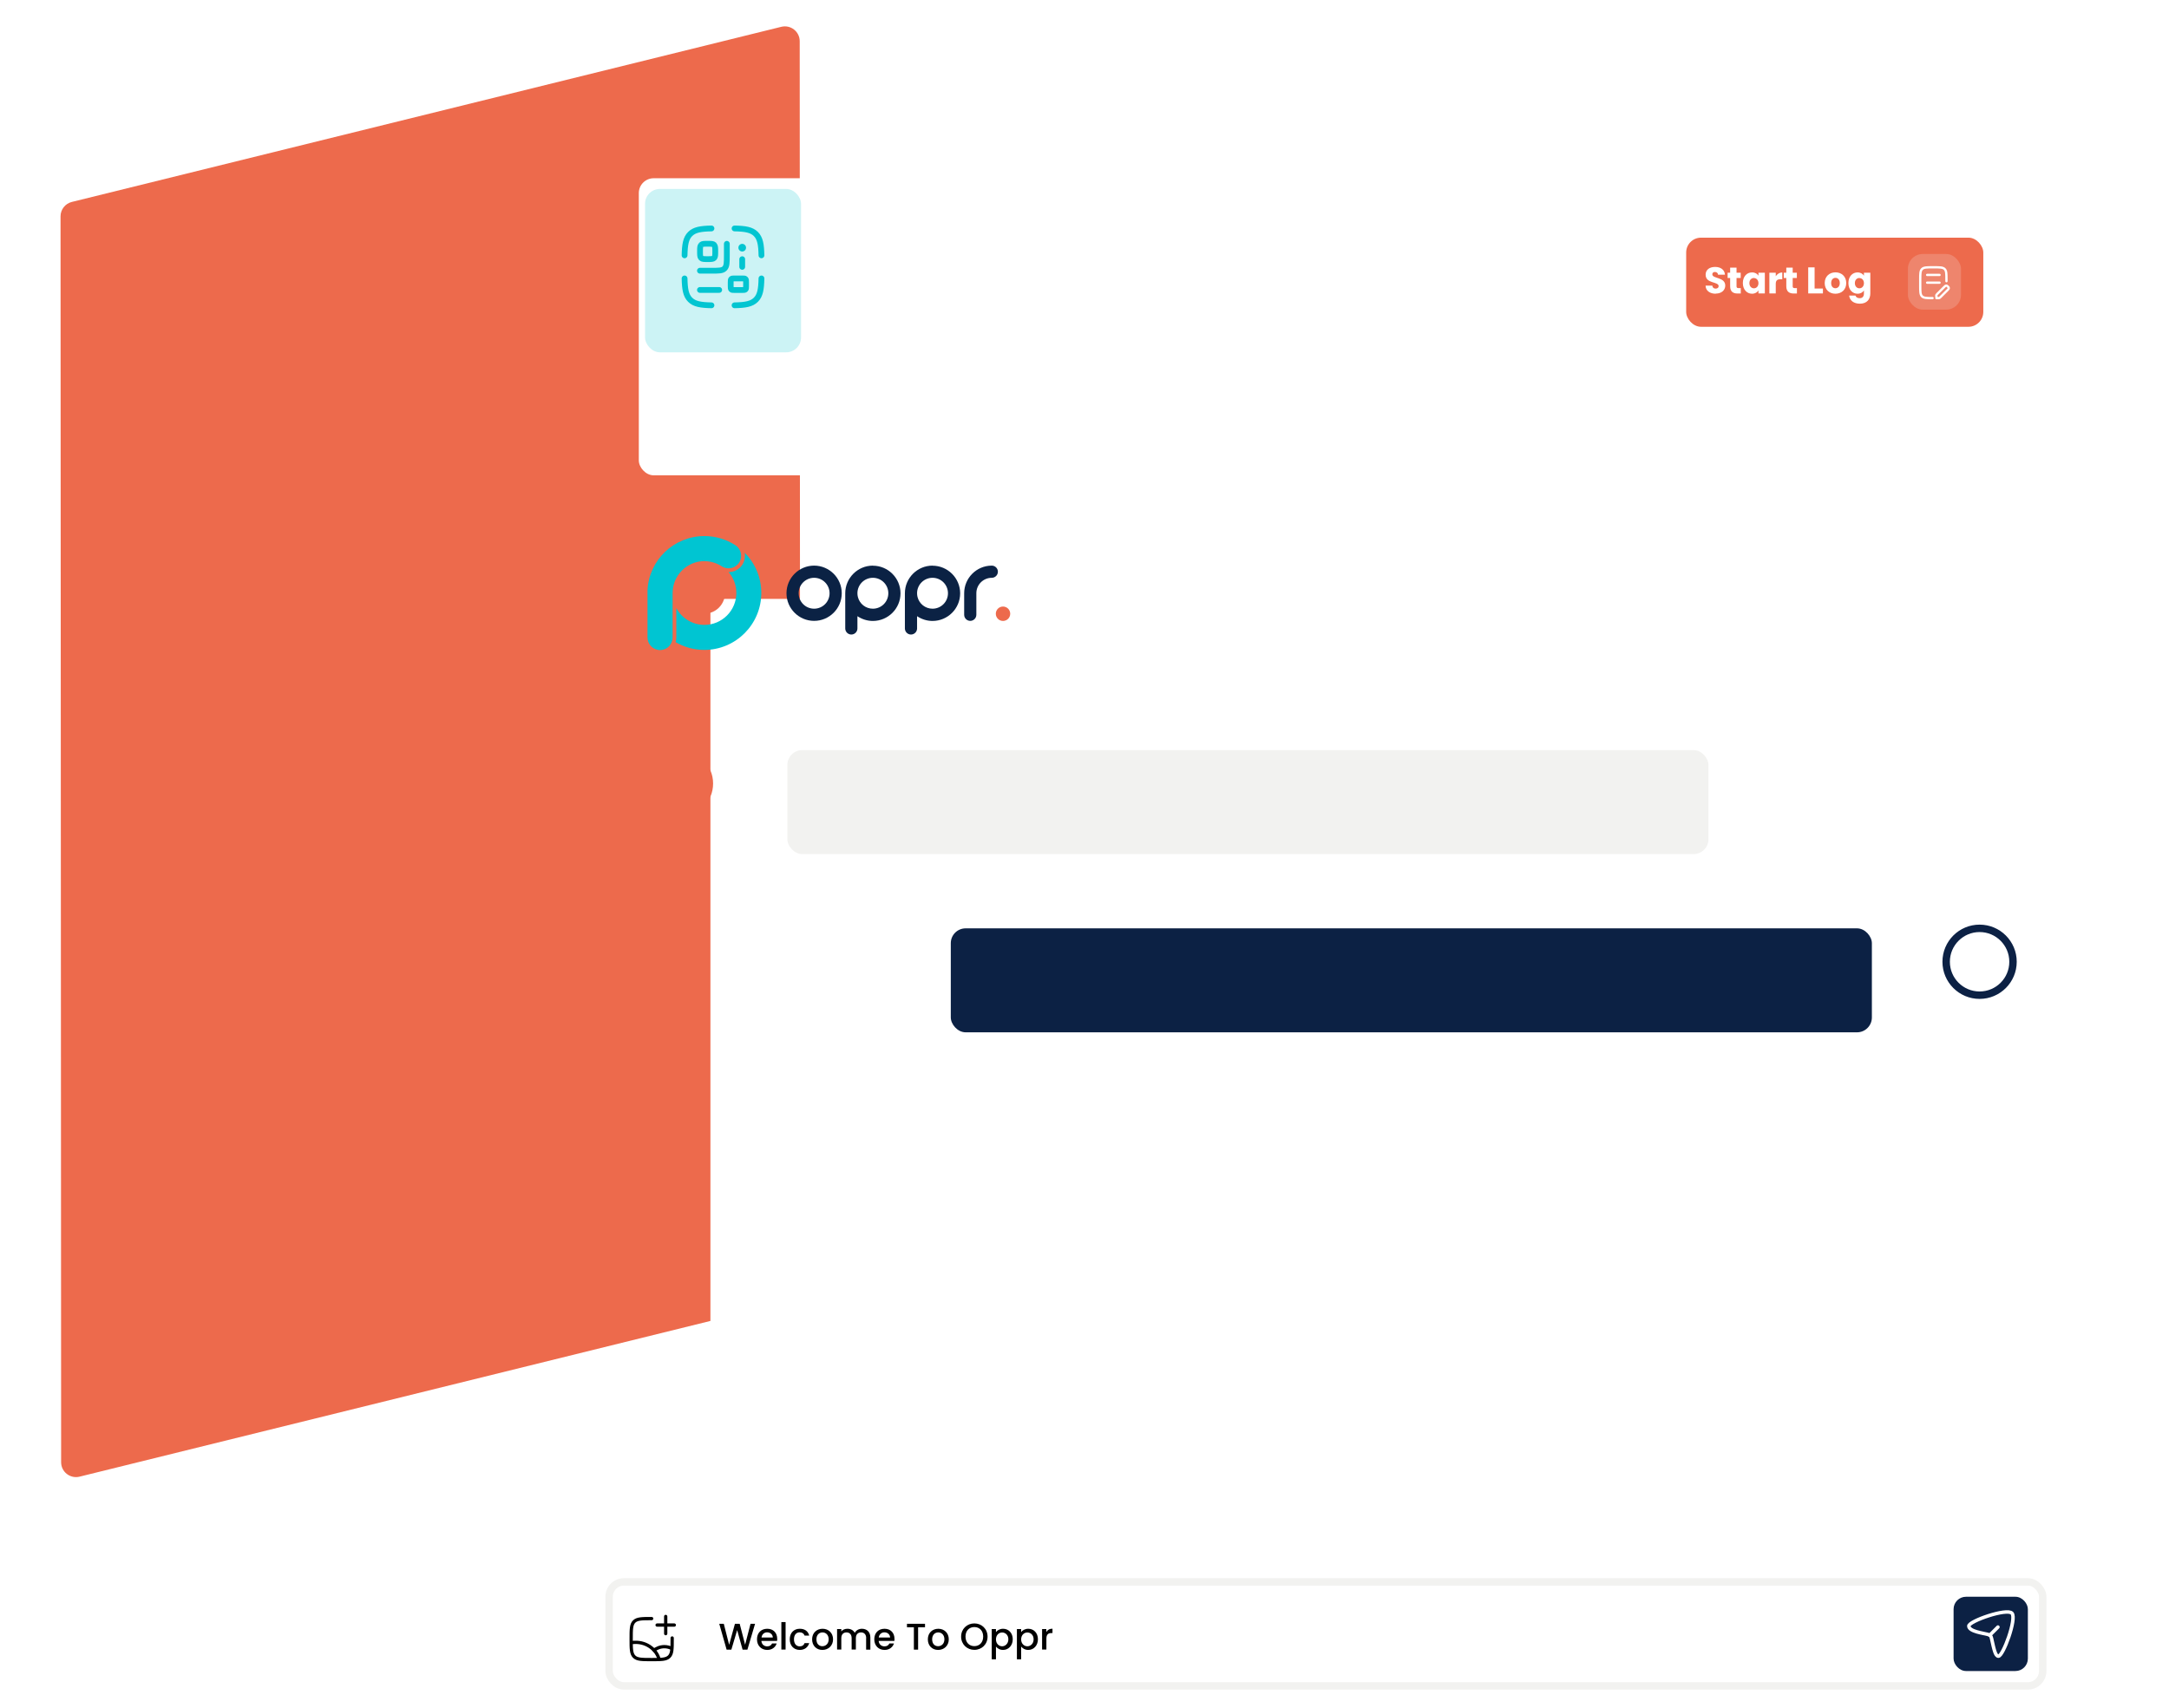 <?xml version="1.0" encoding="UTF-8"?><svg id="Laag_1" xmlns="http://www.w3.org/2000/svg" xmlns:xlink="http://www.w3.org/1999/xlink" viewBox="0 0 292 230"><defs><style>.cls-1,.cls-2,.cls-3,.cls-4,.cls-5,.cls-6,.cls-7,.cls-8,.cls-9,.cls-10,.cls-11,.cls-12{fill:none;}.cls-1,.cls-3,.cls-5,.cls-7,.cls-8,.cls-9{stroke-linejoin:round;}.cls-1,.cls-12{stroke:#000;stroke-width:.44px;}.cls-2,.cls-3,.cls-5,.cls-6,.cls-7,.cls-8,.cls-12{stroke-linecap:round;}.cls-2,.cls-4,.cls-7,.cls-8{stroke:#02c5d1;}.cls-2,.cls-4,.cls-8{stroke-width:.78px;}.cls-3,.cls-5,.cls-6,.cls-9,.cls-10{stroke:#fff;}.cls-3,.cls-10{stroke-width:.47px;}.cls-13,.cls-14{opacity:.2;}.cls-13,.cls-14,.cls-15,.cls-16,.cls-17,.cls-18,.cls-19,.cls-20,.cls-21,.cls-22,.cls-23,.cls-24{stroke-width:0px;}.cls-13,.cls-19{fill:#f2f2f0;}.cls-14{fill:#02c5d1;}.cls-5,.cls-6,.cls-9{stroke-width:.31px;}.cls-7{stroke-width:1.03px;}.cls-25{stroke:#0c2144;}.cls-25,.cls-15,.cls-16,.cls-18,.cls-22{fill:#fff;}.cls-15{filter:url(#drop-shadow-11);}.cls-16{filter:url(#drop-shadow-12);}.cls-11{stroke:#f2f2f0;}.cls-18{filter:url(#drop-shadow-9);}.cls-20{fill:#0c2144;}.cls-21{fill:#0b2244;}.cls-23{fill:#ed6a4c;}.cls-24{fill:#00c5d2;}</style><filter id="drop-shadow-9" filterUnits="userSpaceOnUse"><feOffset dx="16.64" dy="16.64"/><feGaussianBlur result="blur" stdDeviation="11.88"/><feFlood flood-color="#000" flood-opacity=".15"/><feComposite in2="blur" operator="in"/><feComposite in="SourceGraphic"/></filter><filter id="drop-shadow-11" filterUnits="userSpaceOnUse"><feOffset dx="16.64" dy="16.64"/><feGaussianBlur result="blur-2" stdDeviation="11.88"/><feFlood flood-color="#000" flood-opacity=".15"/><feComposite in2="blur-2" operator="in"/><feComposite in="SourceGraphic"/></filter><filter id="drop-shadow-12" filterUnits="userSpaceOnUse"><feOffset dx="7" dy="7"/><feGaussianBlur result="blur-3" stdDeviation="5"/><feFlood flood-color="#000" flood-opacity=".15"/><feComposite in2="blur-3" operator="in"/><feComposite in="SourceGraphic"/></filter></defs><rect class="cls-18" x="75" y="-259" width="200" height="226" rx="2" ry="2"/><path class="cls-23" d="m106.22,175.25l-95.51,23.58c-1.26.31-2.48-.64-2.48-1.94l-.08-167.76c0-.92.63-1.72,1.52-1.94L105.18,3.61c1.26-.31,2.48.64,2.48,1.94l.08,167.76c0,.92-.63,1.72-1.52,1.94Z"/><rect class="cls-15" x="79" y="64" width="200" height="226" rx="2" ry="2"/><path class="cls-21" d="m109.6,76.16c-2.05,0-3.72,1.67-3.72,3.72s1.67,3.72,3.72,3.72,3.72-1.67,3.72-3.72-1.67-3.72-3.72-3.72Zm0,5.8c-1.15,0-2.08-.93-2.08-2.08s.93-2.08,2.08-2.08,2.08.93,2.08,2.08-.93,2.08-2.08,2.08Z"/><path class="cls-21" d="m117.51,76.16c-2.05,0-3.72,1.67-3.72,3.72v4.74c0,.45.37.82.82.82s.82-.37.82-.82v-1.65c.6.4,1.32.64,2.08.64,2.05,0,3.72-1.67,3.72-3.72s-1.67-3.72-3.72-3.72h0Zm0,5.8c-.96,0-1.79-.65-2.02-1.58-.04-.16-.06-.33-.06-.5,0-1.15.93-2.08,2.08-2.08s2.08.93,2.08,2.08-.93,2.08-2.08,2.08Z"/><path class="cls-21" d="m125.54,76.16c-2.05,0-3.72,1.67-3.72,3.72v4.74c0,.45.37.82.82.82s.82-.37.82-.82v-1.65c.6.4,1.32.64,2.08.64,2.05,0,3.72-1.67,3.72-3.72s-1.67-3.72-3.72-3.72h0Zm0,5.8c-.96,0-1.79-.65-2.02-1.58-.04-.16-.06-.33-.06-.5,0-1.15.93-2.08,2.08-2.08s2.08.93,2.08,2.08-.93,2.08-2.08,2.08Z"/><path class="cls-21" d="m134.34,76.98c0-.45-.37-.82-.82-.82-2.05,0-3.72,1.67-3.72,3.72v2.9c0,.45.37.82.82.82s.82-.37.82-.82v-2.9c0-1.15.93-2.08,2.08-2.08.45,0,.82-.37.82-.82h0Z"/><circle class="cls-23" cx="135.03" cy="82.64" r=".97"/><path class="cls-24" d="m100.25,74.42c.1.54,0,1.12-.31,1.61-.41.63-1.1,1-1.85,1h-.01c.67.77,1.05,1.76,1.05,2.81,0,2.37-1.93,4.3-4.3,4.3-1.63,0-3.05-.91-3.78-2.26v3.94c0,.22-.03.43-.1.64,1.14.67,2.46,1.05,3.87,1.05,4.23,0,7.67-3.44,7.67-7.67,0-2.07-.82-4-2.25-5.43h0Z"/><path class="cls-24" d="m94.82,75.56c.83,0,1.64.24,2.34.69h0c.78.51,1.83.29,2.34-.49s.29-1.83-.49-2.34h0c-1.24-.81-2.69-1.24-4.18-1.24-4.1,0-7.46,3.23-7.66,7.28h0v6.38c0,.93.76,1.69,1.69,1.69.82,0,1.49-.58,1.65-1.34.02-.11.04-.23.04-.35v-5.99c0-2.37,1.93-4.3,4.3-4.3h0Z"/><circle class="cls-23" cx="94.82" cy="79.85" r="2.78"/><rect class="cls-16" x="79" y="17" width="200" height="40" rx="2" ry="2"/><rect class="cls-23" x="227" y="32" width="40" height="12" rx="2" ry="2"/><rect class="cls-13" x="256.85" y="34.2" width="7.15" height="7.49" rx="2" ry="2"/><path class="cls-5" d="m262.04,37.86v-.21c0-.79,0-1.18-.24-1.42-.24-.24-.64-.24-1.42-.24h-.21c-.79,0-1.18,0-1.42.24s-.24.64-.24,1.42v.83c0,.79,0,1.18.24,1.42.24.24.64.24,1.42.24"/><path class="cls-6" d="m259.44,37.02h1.67m-1.67,1.04h1.67"/><path class="cls-9" d="m260.69,39.9v.24h.24c.09,0,.13,0,.17-.02.04-.02.07-.05.13-.11l1-1c.06-.06.09-.09.1-.12.03-.06.03-.13,0-.19-.02-.03-.04-.06-.1-.12-.06-.06-.09-.09-.12-.1-.06-.03-.13-.03-.19,0-.03.02-.06.04-.12.1h0l-1,1c-.06.06-.09.09-.11.13-.02.04-.02.08-.02.17Z"/><path class="cls-22" d="m230.98,39.55c-.76,0-1.35-.38-1.37-1.09h.91c.03.27.2.4.44.4s.41-.12.41-.33c0-.65-1.76-.3-1.75-1.55,0-.67.54-1.04,1.28-1.04s1.28.38,1.32,1.05h-.93c-.01-.22-.17-.36-.41-.37-.21,0-.36.1-.36.32,0,.61,1.74.34,1.74,1.51,0,.59-.46,1.08-1.28,1.08Z"/><path class="cls-22" d="m232.92,37.43h-.34v-.71h.34v-.68h.86v.68h.56v.71h-.56v1.12c0,.17.07.24.26.24h.31v.73h-.44c-.58,0-.99-.25-.99-.97v-1.11Z"/><path class="cls-22" d="m235.87,36.68c.42,0,.71.19.86.44v-.4h.86v2.79h-.86v-.4c-.16.25-.45.44-.87.44-.68,0-1.23-.56-1.23-1.44s.54-1.43,1.23-1.43Zm.25.75c-.32,0-.61.24-.61.69s.29.7.61.7.61-.25.61-.69-.29-.69-.61-.69Z"/><path class="cls-22" d="m239.06,39.51h-.86v-2.79h.86v.47c.2-.29.5-.5.88-.5v.91h-.24c-.41,0-.64.14-.64.62v1.3Z"/><path class="cls-22" d="m240.48,37.43h-.34v-.71h.34v-.68h.86v.68h.56v.71h-.56v1.12c0,.17.07.24.26.24h.31v.73h-.44c-.58,0-.99-.25-.99-.97v-1.11Z"/><path class="cls-22" d="m244.29,36v2.85h1.12v.66h-1.98v-3.51h.86Z"/><path class="cls-22" d="m247.09,39.55c-.82,0-1.44-.55-1.44-1.44s.64-1.44,1.45-1.44,1.45.55,1.45,1.44-.64,1.44-1.46,1.44Zm0-.74c.31,0,.59-.23.59-.7s-.28-.7-.58-.7-.58.22-.58.7.26.7.57.7Z"/><path class="cls-22" d="m250.07,36.68c.41,0,.71.19.86.44v-.4h.86v2.79c0,.75-.43,1.38-1.4,1.38-.83,0-1.37-.42-1.45-1.09h.85c.06.21.27.35.56.35.33,0,.58-.17.58-.64v-.4c-.16.25-.45.44-.86.44-.69,0-1.23-.56-1.23-1.44s.54-1.43,1.23-1.43Zm.25.75c-.32,0-.61.24-.61.69s.29.7.61.7.61-.25.61-.69-.29-.69-.61-.69Z"/><rect class="cls-14" x="86.84" y="25.44" width="21" height="22" rx="2" ry="2"/><path class="cls-8" d="m95.78,30.76c-1.45.03-2.29.17-2.87.75s-.72,1.42-.75,2.87m6.73-3.62c1.45.03,2.29.17,2.87.75s.72,1.42.75,2.87m-3.62,6.73c1.45-.03,2.29-.17,2.87-.75s.72-1.42.75-2.87m-6.73,3.62c-1.45-.03-2.29-.17-2.87-.75s-.72-1.42-.75-2.87"/><path class="cls-7" d="m99.92,33.35h0"/><path class="cls-2" d="m97.85,32.83v1.55c0,.98,0,1.46-.3,1.77s-.79.3-1.77.3h-1.55"/><path class="cls-4" d="m94.39,32.98c-.15.15-.15.4-.15.88s0,.73.15.88m0-1.77c.15-.15.4-.15.88-.15s.73,0,.88.15m-1.77,0h0Zm0,1.77c.15.15.4.15.88.15s.73,0,.88-.15m-1.77,0h0Zm1.77,0c.15-.15.15-.4.15-.88s0-.73-.15-.88m0,1.77h0Zm0-1.77h0Z"/><path class="cls-4" d="m99.92,37.49c.24,0,.37,0,.44.08.08.08.08.2.08.44v.52c0,.24,0,.37-.08.44-.08.08-.2.08-.44.08h-1.03c-.24,0-.37,0-.44-.08-.08-.08-.08-.2-.08-.44v-.52c0-.24,0-.37.08-.44.08-.08.2-.08.44-.08h1.03Z"/><path class="cls-2" d="m94.23,39.04h2.59"/><path class="cls-2" d="m99.92,34.9v1.03"/><circle class="cls-23" cx="91.5" cy="105.5" r="4.5"/><rect class="cls-19" x="106" y="101" width="124" height="14" rx="2" ry="2"/><circle class="cls-25" cx="266.5" cy="129.5" r="4.5"/><rect class="cls-20" x="128" y="125" width="124" height="14" rx="2" ry="2" transform="translate(380 264) rotate(-180)"/><rect class="cls-11" x="82" y="213" width="193" height="14" rx="2" ry="2"/><rect class="cls-20" x="263" y="215" width="10" height="10" rx="1.67" ry="1.67"/><path class="cls-10" d="m270.86,217.22c-.68-.73-5.81,1.06-5.81,1.72,0,.74,2,.97,2.56,1.13.33.09.42.19.5.54.35,1.58.52,2.37.92,2.39.63.03,2.5-5.06,1.83-5.78Z"/><path class="cls-3" d="m267.87,220.18l1.1-1.1"/><path class="cls-17" d="m90.78,219.03c.12,0,.22-.1.22-.22s-.1-.22-.22-.22v.44Zm-2.32-.44c-.12,0-.22.1-.22.22s.1.22.22.22v-.44Zm1.38-.94c0-.12-.1-.22-.22-.22s-.22.1-.22.22h.44Zm-.44,2.32c0,.12.1.22.22.22s.22-.1.22-.22h-.44Zm1.38-1.38h-1.16v.44h1.16v-.44Zm-1.16,0h-1.16v.44h1.16v-.44Zm-.22-.94v1.16h.44v-1.16h-.44Zm0,1.16v1.16h.44v-1.16h-.44Z"/><path class="cls-12" d="m87.73,217.94c-1.3,0-1.95,0-2.36.4-.4.4-.4,1.05-.4,2.36s0,1.95.4,2.36c.4.4,1.05.4,2.36.4s1.95,0,2.36-.4c.4-.4.4-1.05.4-2.36v-.15"/><path class="cls-1" d="m84.97,221.18c.18-.03.36-.04.54-.04.77-.02,1.52.22,2.12.68.56.42.95,1,1.11,1.65"/><path class="cls-1" d="m90.49,221.98c-.34-.17-.69-.26-1.05-.26-.54,0-1.07.2-1.56.58"/><path class="cls-17" d="m96.83,218.64h.61l.72,2.83.78-2.83h.64l.73,2.82.73-2.82h.61l-1.03,3.48h-.65l-.73-2.63-.78,2.63h-.64s-.99-3.48-.99-3.48Z"/><path class="cls-17" d="m103.29,222.16c-.79,0-1.38-.56-1.38-1.43s.56-1.42,1.38-1.42,1.34.55,1.34,1.36c0,.09,0,.19-.02.28h-2.11c.04.46.37.73.79.73.35,0,.55-.17.65-.39h.62c-.16.48-.59.87-1.27.87Zm-.78-1.67h1.53c-.01-.42-.35-.7-.77-.7-.38,0-.7.26-.75.7Z"/><path class="cls-17" d="m105.19,218.41h.57v3.7h-.57v-3.7Z"/><path class="cls-17" d="m107.67,219.31c.68,0,1.12.33,1.27.92h-.62c-.1-.27-.32-.44-.66-.44-.46,0-.77.34-.77.94s.31.95.77.95c.34,0,.55-.15.66-.44h.62c-.16.54-.6.92-1.27.92-.79,0-1.35-.56-1.35-1.43s.56-1.42,1.35-1.42Z"/><path class="cls-17" d="m110.71,222.16c-.79,0-1.38-.56-1.38-1.43s.62-1.42,1.41-1.42,1.41.56,1.41,1.42-.64,1.43-1.43,1.43Zm0-.5c.43,0,.85-.31.85-.93s-.41-.93-.83-.93-.82.3-.82.93.37.93.8.93Z"/><path class="cls-17" d="m116.61,220.57c0-.5-.28-.77-.69-.77s-.7.26-.7.77v1.54h-.57v-1.54c0-.5-.28-.77-.69-.77s-.7.26-.7.77v1.54h-.57v-2.76h.57v.32c.18-.23.49-.36.82-.36.44,0,.8.19.99.55.17-.34.56-.55.96-.55.65,0,1.14.41,1.14,1.18v1.63h-.57v-1.54Z"/><path class="cls-17" d="m119.08,222.16c-.79,0-1.38-.56-1.38-1.43s.56-1.42,1.38-1.42,1.34.55,1.34,1.36c0,.09,0,.19-.02.28h-2.11c.04.46.37.73.79.73.35,0,.55-.17.65-.39h.62c-.16.48-.59.87-1.27.87Zm-.78-1.67h1.53c-.01-.42-.35-.7-.77-.7-.38,0-.7.26-.76.7Z"/><path class="cls-17" d="m122.1,218.64h2.43v.47h-.93v3.01h-.57v-3.01h-.93v-.47Z"/><path class="cls-17" d="m126.29,222.16c-.79,0-1.38-.56-1.38-1.43s.62-1.42,1.41-1.42,1.41.56,1.41,1.42-.64,1.43-1.43,1.43Zm0-.5c.43,0,.85-.31.85-.93s-.41-.93-.83-.93-.82.3-.82.93.37.93.8.93Z"/><path class="cls-17" d="m131.17,222.15c-.98,0-1.78-.74-1.78-1.78s.79-1.78,1.78-1.78,1.78.74,1.78,1.78-.79,1.78-1.78,1.78Zm0-.5c.69,0,1.19-.5,1.19-1.29s-.5-1.28-1.19-1.28-1.19.49-1.19,1.28.5,1.29,1.19,1.29Z"/><path class="cls-17" d="m135.04,219.31c.73,0,1.3.56,1.3,1.41s-.57,1.44-1.3,1.44c-.46,0-.78-.23-.96-.45v1.71h-.57v-4.07h.57v.41c.17-.23.51-.45.96-.45Zm-.13.5c-.42,0-.83.34-.83.93s.41.93.83.93.84-.35.84-.94-.41-.92-.84-.92Z"/><path class="cls-17" d="m138.43,219.31c.73,0,1.3.56,1.3,1.41s-.57,1.44-1.3,1.44c-.46,0-.78-.23-.96-.45v1.71h-.57v-4.07h.57v.41c.17-.23.51-.45.96-.45Zm-.12.5c-.43,0-.84.34-.84.93s.41.93.84.93.84-.35.84-.94-.41-.92-.84-.92Z"/><path class="cls-17" d="m140.86,222.11h-.57v-2.76h.57v.4c.16-.28.43-.45.83-.45v.59h-.14c-.42,0-.68.17-.68.76v1.45Z"/></svg>